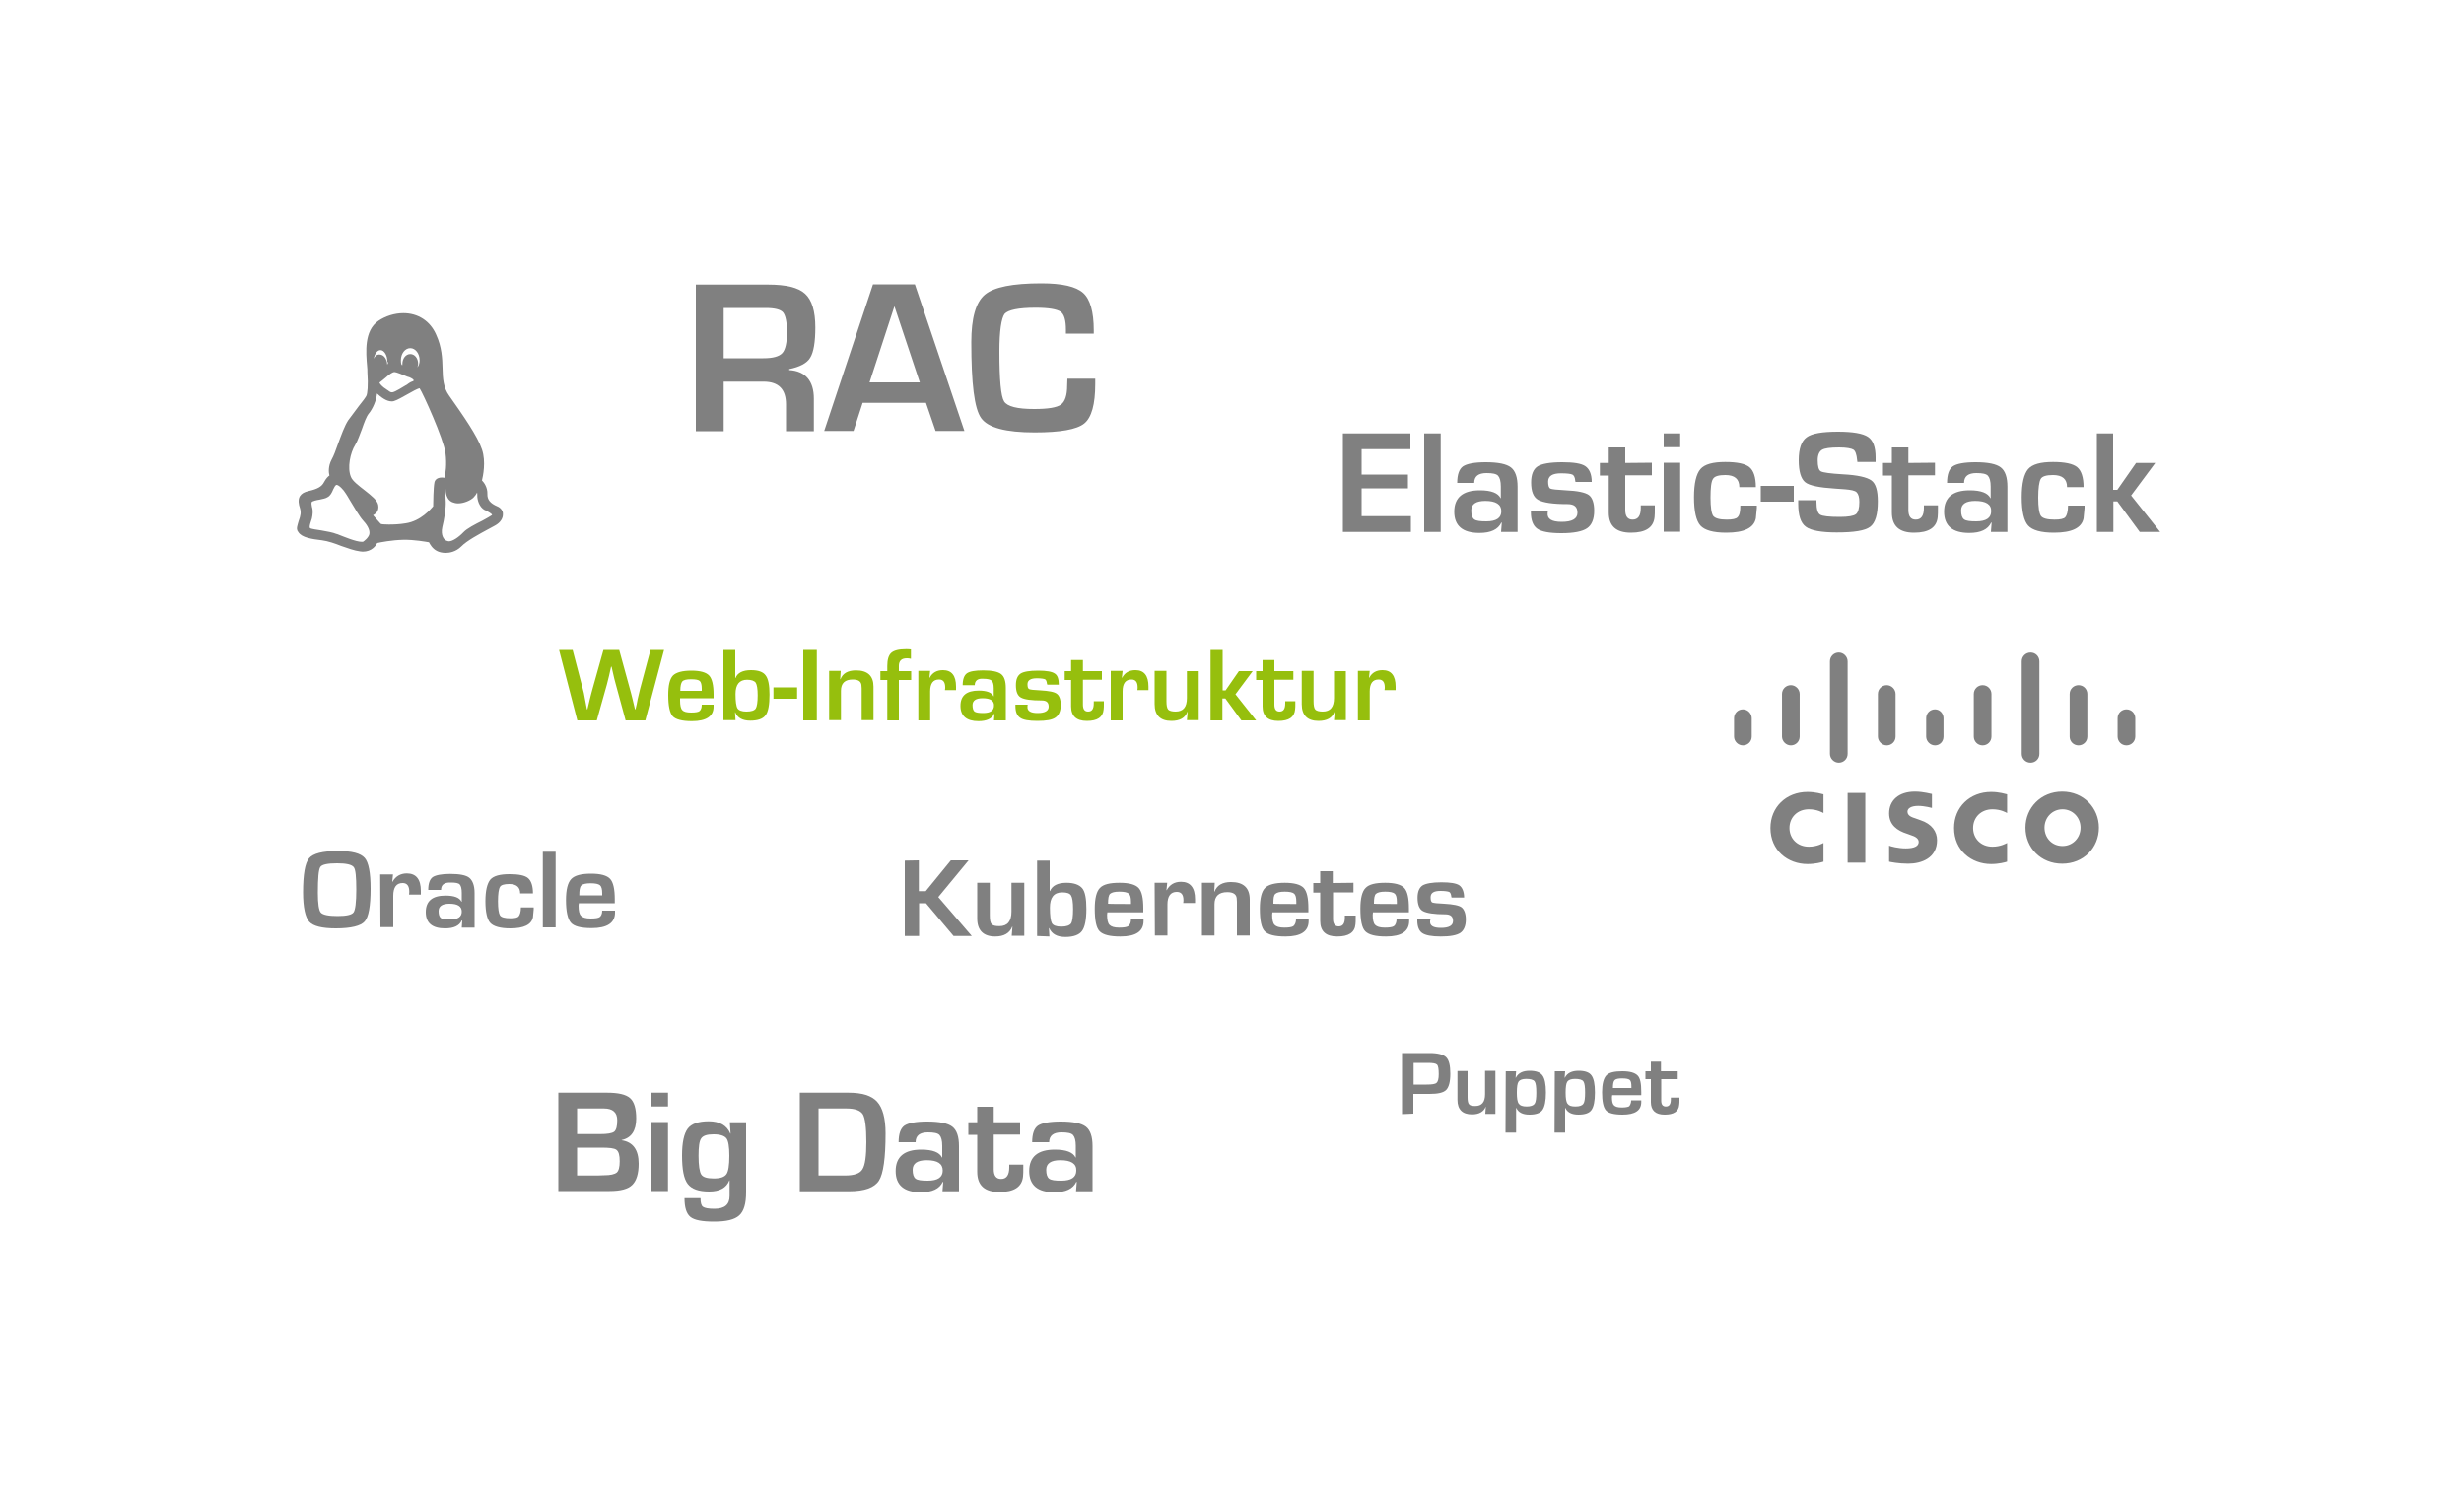 <?xml version="1.0" encoding="utf-8"?>
<!-- Generator: Adobe Illustrator 22.0.1, SVG Export Plug-In . SVG Version: 6.00 Build 0)  -->
<svg version="1.1" id="Ebene_1" xmlns="http://www.w3.org/2000/svg" xmlns:xlink="http://www.w3.org/1999/xlink" x="0px" y="0px"
	 viewBox="0 0 1000 608" style="enable-background:new 0 0 1000 608;" xml:space="preserve" width="1000" height="608">
<style type="text/css">
	.st0{fill:#96BF0D;}
	.st1{enable-background:new    ;}
	.st2{fill:#808080;}
	.st3{fill:none;}
</style>
<g>
	<path class="st0" d="M269.5,263.8l-7.6,28.6h-8l-4-14.7c-0.4-1.3-0.8-3.1-1.3-5.3l-0.4-1.8H248l-0.4,1.8l-0.4,1.8
		c-0.3,1.2-0.6,2.4-0.9,3.6l-4.1,14.6h-7.9l-7.4-28.6h5.5l4.1,15.7c0.3,1,0.6,2.4,0.9,4.2l0.4,2.1l0.4,2.1h0.2
		c0.2-0.9,0.4-1.6,0.5-2.1l0.5-2.1c0.3-1.1,0.6-2.5,1.1-4.2l4.4-15.7h6.4l4.3,15.7c0.4,1.3,0.7,2.7,1.1,4.2l0.5,2.1l0.5,2.1h0.2
		l0.5-2.1l0.4-2.1c0.4-1.7,0.7-3.1,1-4.2l4.2-15.7H269.5z"/>
	<path class="st0" d="M284.8,286h4.8v0.8c0,3.9-2.9,5.9-8.8,5.9c-4,0-6.6-0.7-7.8-2c-1.2-1.4-1.8-4.2-1.8-8.6c0-3.9,0.6-6.5,1.9-7.9
		c1.3-1.3,3.8-2,7.5-2c3.6,0,6,0.7,7.2,2c1.2,1.3,1.8,3.9,1.8,7.7v1.5h-13.6c0,0.4,0,0.7,0,0.9c0,2,0.3,3.3,0.9,3.9
		c0.6,0.7,1.8,1,3.6,1c1.8,0,2.9-0.2,3.4-0.6C284.5,288.1,284.8,287.2,284.8,286z M284.8,280.3l0-0.8c0-1.6-0.3-2.6-0.8-3.1
		c-0.6-0.5-1.7-0.7-3.6-0.7c-1.8,0-3,0.3-3.5,0.9c-0.5,0.6-0.8,1.8-0.8,3.8H284.8z"/>
	<path class="st0" d="M293.6,292.4v-28.6h4.8v11.4l0.1,0c0.8-2.1,2.9-3.2,6.3-3.2c2.9,0,4.9,0.7,5.9,2.1c1.1,1.4,1.6,4,1.6,7.8
		c0,4.1-0.5,7-1.6,8.4c-1.1,1.5-3.2,2.2-6.2,2.2c-3.1,0-5.2-1.1-6.1-3.4h-0.1l0.2,3.2H293.6z M303.2,275.9c-3.1,0-4.7,1.9-4.7,5.8
		c0,3,0.3,5,0.8,5.8s1.7,1.3,3.6,1.3c2,0,3.2-0.4,3.8-1.2c0.5-0.8,0.8-2.6,0.8-5.4c0-2.6-0.3-4.3-0.8-5.1
		C306.1,276.3,304.9,275.9,303.2,275.9z"/>
	<path class="st0" d="M313.9,279h9.6v4.6h-9.6V279z"/>
	<path class="st0" d="M331.5,263.8v28.6H326v-28.6H331.5z"/>
	<path class="st0" d="M336.4,272.3h4.8l-0.2,3.4l0.1,0c0.9-2.4,3-3.6,6.3-3.6c4.7,0,7.1,2.2,7.1,6.6v13.6h-4.8v-12.1v-0.8l-0.1-1.4
		c-0.2-1.5-1.4-2.2-3.5-2.2c-3.2,0-4.8,1.5-4.8,4.6v11.9h-4.8V272.3z"/>
	<path class="st0" d="M360.1,292.4V276h-2.8v-3.6h2.8v-2.1c0-2.5,0.5-4.3,1.6-5.3c1.1-1,3.1-1.5,6-1.5c0.5,0,1.2,0,2,0.1v3.8
		c-0.7-0.2-1.2-0.2-1.7-0.2c-2.1,0-3.2,1-3.2,3.1v2.1h5v3.6h-5v16.4H360.1z"/>
	<path class="st0" d="M372.7,272.3h4.8l-0.3,2.8l0.1,0c1.1-2.1,2.9-3.1,5.4-3.1c3.5,0,5.3,2.2,5.3,6.7v1.4h-4.5
		c0.1-0.5,0.1-0.9,0.1-1.1c0-2.1-0.8-3.2-2.5-3.2c-2.4,0-3.6,1.6-3.6,4.8v11.8h-4.8V272.3z"/>
	<path class="st0" d="M395.6,278.1h-4.9c0-2.4,0.6-4,1.7-4.8c1.1-0.8,3.3-1.2,6.6-1.2c3.6,0,6,0.5,7.3,1.5c1.3,1,1.9,2.9,1.9,5.7
		v13.1h-4.8l0.2-2.7l-0.1,0c-0.9,2-3.1,3-6.4,3c-4.8,0-7.3-2.1-7.3-6.2c0-4.2,2.5-6.2,7.4-6.2c3.3,0,5.3,0.8,6,2.3h0.1v-3.2
		c0-1.6-0.3-2.6-0.8-3.1c-0.5-0.5-1.7-0.8-3.4-0.8C396.8,275.3,395.6,276.3,395.6,278.1z M398.8,283.4c-2.7,0-4.1,0.9-4.1,2.8
		c0,1.3,0.3,2.2,0.8,2.6c0.6,0.4,1.7,0.6,3.5,0.6c2.9,0,4.4-1,4.4-3C403.5,284.4,401.9,283.4,398.8,283.4z"/>
	<path class="st0" d="M429.7,277.9h-4.7c0-0.2,0-0.3-0.1-0.4c-0.1-1-0.4-1.6-0.8-1.8c-0.5-0.2-1.6-0.4-3.3-0.4
		c-2.5,0-3.8,0.8-3.8,2.4c0,1.1,0.2,1.8,0.7,2c0.4,0.2,1.9,0.4,4.5,0.5c3.4,0.2,5.7,0.6,6.7,1.4c1,0.7,1.6,2.3,1.6,4.5
		c0,2.4-0.7,4.1-2.1,5.1s-3.8,1.4-7.4,1.4c-3.4,0-5.8-0.4-7-1.3c-1.3-0.9-1.9-2.4-1.9-4.8v-0.5h5c-0.1,0.3-0.1,0.5-0.1,0.7
		c-0.2,1.8,1.2,2.7,4.1,2.7c3,0,4.5-0.9,4.5-2.6c0-1.7-0.9-2.5-2.8-2.5c-4.3,0-7.1-0.4-8.5-1.2c-1.4-0.8-2-2.5-2-5
		c0-2.3,0.6-3.8,1.9-4.7c1.2-0.8,3.6-1.2,7.2-1.2c3.3,0,5.6,0.4,6.7,1.2C429.2,274.1,429.7,275.6,429.7,277.9z"/>
	<path class="st0" d="M447.2,272.3v3.6h-7.7V286c0,1.9,0.7,2.8,2.1,2.8c1.6,0,2.3-1.1,2.3-3.4v-0.8h4.1v1c0,0.9,0,1.7-0.1,2.4
		c-0.3,3.1-2.5,4.6-6.8,4.6c-4.3,0-6.4-2-6.4-5.9V276h-2.6v-3.6h2.6v-4.5h4.8v4.5H447.2z"/>
	<path class="st0" d="M450.8,272.3h4.8l-0.3,2.8l0.1,0c1.1-2.1,2.9-3.1,5.4-3.1c3.5,0,5.3,2.2,5.3,6.7v1.4h-4.5
		c0.1-0.5,0.1-0.9,0.1-1.1c0-2.1-0.8-3.2-2.5-3.2c-2.4,0-3.6,1.6-3.6,4.8v11.8h-4.8V272.3z"/>
	<path class="st0" d="M486.5,272.3v20h-4.8l0.3-3.4l-0.1,0c-0.9,2.5-3.1,3.7-6.5,3.7c-4.5,0-6.8-2.3-6.8-6.8v-13.5h4.8v12.3
		c0,1.7,0.2,2.8,0.7,3.4c0.5,0.5,1.5,0.8,3,0.8c3.1,0,4.6-1.8,4.6-5.5v-10.9H486.5z"/>
	<path class="st0" d="M496.2,263.8v16.4h1.2l5.4-7.8h5.6l-7,9.4l8.4,10.6h-6l-6.5-8.9h-1.2v8.9h-4.8v-28.6H496.2z"/>
	<path class="st0" d="M524.9,272.3v3.6h-7.7V286c0,1.9,0.7,2.8,2.1,2.8c1.6,0,2.3-1.1,2.3-3.4v-0.8h4.1v1c0,0.9,0,1.7-0.1,2.4
		c-0.3,3.1-2.5,4.6-6.8,4.6c-4.3,0-6.4-2-6.4-5.9V276h-2.6v-3.6h2.6v-4.5h4.8v4.5H524.9z"/>
	<path class="st0" d="M546.2,272.3v20h-4.8l0.3-3.4l-0.1,0c-0.9,2.5-3.1,3.7-6.5,3.7c-4.5,0-6.8-2.3-6.8-6.8v-13.5h4.8v12.3
		c0,1.7,0.2,2.8,0.7,3.4c0.5,0.5,1.5,0.8,3,0.8c3.1,0,4.6-1.8,4.6-5.5v-10.9H546.2z"/>
	<path class="st0" d="M551.1,272.3h4.8l-0.3,2.8l0.1,0c1.1-2.1,2.9-3.1,5.4-3.1c3.5,0,5.3,2.2,5.3,6.7v1.4h-4.5
		c0.1-0.5,0.1-0.9,0.1-1.1c0-2.1-0.8-3.2-2.5-3.2c-2.4,0-3.6,1.6-3.6,4.8v11.8h-4.8V272.3z"/>
</g>
<g class="st1">
	<path class="st2" d="M569,452.2v-24.8h10h1.2c3.3,0,5.6,0.6,6.7,1.7c1.2,1.2,1.7,3.4,1.7,6.7c0,3.3-0.6,5.5-1.7,6.6
		c-1.1,1.1-3.3,1.6-6.7,1.6h-1.1h-5.5v8L569,452.2L569,452.2z M573.7,440.2h5.3c2.1,0,3.5-0.2,4-0.7c0.6-0.5,0.9-1.7,0.9-3.5
		c0-2.1-0.2-3.4-0.7-3.9c-0.5-0.5-1.7-0.7-3.7-0.7h-5.8L573.7,440.2L573.7,440.2z"/>
	<path class="st2" d="M606.9,434.8v17.3h-4.1l0.2-3H603c-0.8,2.1-2.7,3.2-5.6,3.2c-3.9,0-5.9-2-5.9-5.9v-11.7h4.1v10.6
		c0,1.5,0.2,2.5,0.6,2.9c0.4,0.5,1.2,0.7,2.5,0.7c2.7,0,4-1.6,4-4.8v-9.5H606.9z"/>
	<path class="st2" d="M611.1,434.8h4.2l-0.2,2.6h0.1c1-1.9,2.8-2.8,5.6-2.8c2.5,0,4.3,0.6,5.2,1.9c0.9,1.2,1.4,3.5,1.4,6.9
		c0,3.5-0.5,5.8-1.4,7.1c-0.9,1.3-2.7,1.9-5.3,1.9c-2.7,0-4.5-0.9-5.3-2.7h-0.1v10h-4.3L611.1,434.8L611.1,434.8z M619.4,437.9
		c-1.6,0-2.6,0.4-3.1,1.1c-0.5,0.7-0.7,2.2-0.7,4.5c0,2.2,0.2,3.7,0.8,4.5c0.5,0.7,1.5,1.1,3.2,1.1c1.6,0,2.7-0.4,3.2-1.1
		s0.7-2.2,0.7-4.5c0-2.4-0.2-3.9-0.7-4.6S621,437.9,619.4,437.9z"/>
	<path class="st2" d="M631,434.8h4.2l-0.2,2.6h0.1c1-1.9,2.8-2.8,5.6-2.8c2.5,0,4.3,0.6,5.2,1.9c0.9,1.2,1.4,3.5,1.4,6.9
		c0,3.5-0.5,5.8-1.4,7.1c-0.9,1.3-2.7,1.9-5.3,1.9c-2.7,0-4.5-0.9-5.3-2.7h-0.1v10h-4.3L631,434.8L631,434.8z M639.2,437.9
		c-1.6,0-2.6,0.4-3.1,1.1c-0.5,0.7-0.7,2.2-0.7,4.5c0,2.2,0.2,3.7,0.8,4.5s1.5,1.1,3.2,1.1s2.7-0.4,3.2-1.1s0.7-2.2,0.7-4.5
		c0-2.4-0.2-3.9-0.7-4.6S640.9,437.9,639.2,437.9z"/>
	<path class="st2" d="M662,446.6h4.1v0.7c0,3.4-2.5,5.1-7.6,5.1c-3.5,0-5.7-0.6-6.7-1.7c-1.1-1.2-1.6-3.7-1.6-7.4
		c0-3.3,0.6-5.6,1.7-6.8c1.1-1.2,3.3-1.7,6.5-1.7c3.1,0,5.1,0.6,6.2,1.7c1.1,1.1,1.5,3.3,1.5,6.7v1.3h-11.8c0,0.4-0.1,0.6-0.1,0.7
		c0,1.7,0.2,2.8,0.8,3.4c0.6,0.6,1.5,0.9,3.2,0.9c1.5,0,2.5-0.2,3-0.5C661.6,448.5,662,447.7,662,446.6z M662.1,441.6V441
		c0-1.4-0.2-2.3-0.7-2.7c-0.5-0.4-1.5-0.6-3.1-0.6c-1.5,0-2.5,0.2-3,0.7c-0.5,0.5-0.7,1.5-0.7,3.2
		C654.5,441.6,662.1,441.6,662.1,441.6z"/>
	<path class="st2" d="M680.9,434.8v3.2h-6.7v8.7c0,1.6,0.6,2.4,1.9,2.4c1.4,0,2-1,2-2.9v-0.7h3.5v0.9c0,0.8,0,1.5-0.1,2
		c-0.2,2.7-2.2,4-5.9,4c-3.7,0-5.6-1.7-5.6-5.1V438h-2.2v-3.2h2.2v-3.9h4.1v3.9L680.9,434.8L680.9,434.8z"/>
</g>
<g id="XMLID_91_">
	<path id="XMLID_92_" class="st2" d="M201.8,205.5c-2.8-1.2-4.1-2.7-4-5c0.1-2.7-1.4-4.7-2.2-5.5c0.4-1.7,1.7-7.6,0-12.6
		c-1.8-5.4-7.6-13.7-13.3-21.8c-2.4-3.3-2.6-6.9-2.7-11.2c-0.1-4-0.3-8.6-2.6-13.6c-2.4-5.5-7.3-8.7-13.3-8.7
		c-3.6,0-7.3,1.2-10.1,3.1c-5.9,4-5.1,12.8-4.6,18.6c0.1,0.8,0.1,1.5,0.1,2.2c0.4,5.6,0,8.7-0.4,9.6c-0.3,0.6-1.5,2.3-3,4.1
		c-1.4,1.9-3,4-4.4,5.9c-1.5,2.3-2.8,6-4.1,9.5c-0.9,2.6-1.8,5-2.6,6.4c-1.5,2.8-1.2,5.4-0.9,6.5c-0.6,0.4-1.4,1.2-2.2,2.7
		c-0.9,1.8-2.7,2.8-6.3,3.6c-1.7,0.4-2.8,1-3.5,2.1c-0.9,1.5-0.4,3.5,0,4.7c0.6,1.9,0.3,3.2-0.5,5.4c-0.1,0.5-0.4,1.2-0.5,1.8
		c-0.3,1-0.3,1.9,0.4,2.7c1.4,2.2,5.4,2.8,9.6,3.3c2.4,0.3,5.3,1.3,7.8,2.3c2.6,0.9,5.3,1.9,7.7,2.2c0.4,0,0.8,0.1,1,0.1
		c3.7,0,5.3-2.4,5.9-3.5c1.3-0.3,5.9-1.2,10.5-1.3c4.6-0.1,9.2,0.8,10.5,1c0.4,0.8,1.4,2.6,3.2,3.5c0.9,0.5,2.2,0.8,3.6,0.8l0,0
		c1.4,0,4.1-0.4,6.3-2.6c2.2-2.3,7.4-5.1,11.3-7.2c0.9-0.5,1.7-0.9,2.4-1.3c2.2-1.2,3.3-3,3.2-4.7
		C204.2,207.5,203.3,206.1,201.8,205.5z M153.5,205c-0.3-1.9-2.7-3.8-5.5-6c-2.3-1.8-5-3.8-5.6-5.5c-1.5-3.6-0.3-9.7,1.8-13
		c1-1.7,1.8-4.1,2.7-6.4c0.9-2.6,1.8-5.1,2.8-6.3c1.5-1.8,3.1-5.3,3.3-8.1c1.5,1.4,3.8,3.2,5.9,3.2c0.4,0,0.6,0,0.9-0.1
		c1.4-0.4,3.6-1.7,5.6-2.8c1.8-1,4-2.3,4.9-2.4c1.4,2.1,9.7,20.4,10.5,26.3c0.6,4.6,0,8.5-0.4,10c-0.3,0-0.6-0.1-1-0.1
		c-2.3,0-3,1.3-3.1,2.1c-0.4,1.9-0.5,8.2-0.5,9.6c-0.9,1-5,6-11.2,6.9c-2.4,0.4-4.7,0.5-6.8,0.5c-1.8,0-3-0.1-3.3-0.3l-3.1-3.5
		C152.6,208.5,153.9,207.3,153.5,205z M157.4,147.7c-0.1,0-0.1,0.1-0.3,0.1c0-0.3,0-0.4,0-0.6c-0.4-1.9-1.5-3.3-3.1-3.3
		c-0.1,0-0.3,0-0.4,0c-0.9,0.1-1.5,0.8-1.9,1.7c0.3-1.9,1.4-3.5,2.7-3.5c1.5,0,2.8,2.1,2.8,4.6C157.5,147.1,157.5,147.3,157.4,147.7
		z M169.4,149.1c0.1-0.5,0.3-0.9,0.3-1.4c0-2.3-1.4-4-3.2-4c-1.8,0-3.2,1.8-3.2,4c0,0.1,0,0.3,0,0.5c-0.1,0-0.1-0.1-0.3-0.1
		c-0.3-0.6-0.3-1.3-0.3-1.9c0-2.7,1.7-4.9,3.8-4.9c2.1,0,3.8,2.2,3.8,4.9C170.3,147.2,170.1,148.2,169.4,149.1z M167.9,154.4
		c0,0.1-0.1,0.3-0.8,0.5c-0.4,0.1-0.8,0.4-1.4,0.8l-0.4,0.3c-1.5,0.9-5,3.1-6,3.2c-0.6,0.1-1-0.1-1.9-0.8c-0.3-0.1-0.4-0.3-0.6-0.4
		c-1.7-1-2.7-2.3-2.8-2.7c0.5-0.4,1.8-1.4,2.6-2.1c1.4-1.3,2.7-2.2,3.5-2.2h0.1c0.8,0.1,2.8,0.9,4.2,1.5c0.6,0.3,1.3,0.5,1.7,0.6
		C167.3,153.6,167.9,154.1,167.9,154.4z M179.5,214c0.8-3.2,1.5-7.7,1.4-10.3c0-0.6-0.1-1.3-0.1-1.9c-0.1-1.2-0.3-3-0.1-3.5
		c0,0,0,0,0.1,0c0,1.5,0.4,4.5,2.7,5.5c0.8,0.3,1.5,0.5,2.4,0.5c2.4,0,5-1.2,6.2-2.3c0.6-0.6,1.2-1.4,1.5-2.1
		c0.1,0.3,0.1,0.5,0.1,0.9c-0.1,2.2,0.9,5.1,3,6.2l0.3,0.1c0.8,0.4,2.7,1.4,2.7,1.9c0,0,0,0-0.1,0.1c-0.5,0.4-2.2,1.3-3.8,2.2
		c-3,1.5-6.3,3.2-7.7,4.7c-2.1,2.2-4.5,3.7-5.9,3.7c-0.1,0-0.4,0-0.5-0.1C180.1,219.4,178.8,217.2,179.5,214z M126.6,205.7
		c-0.1-0.8-0.3-1.3-0.1-1.9c0.1-0.4,2.2-0.9,3.1-1c1.3-0.3,2.6-0.5,3.3-1c1.2-0.6,1.8-1.9,2.3-3.1c0.4-0.8,0.8-1.7,1.3-1.9h0.1
		c0.9,0,2.8,1.9,3.8,3.6c0.3,0.4,0.8,1.3,1.4,2.3c1.8,3,4.2,7.1,5.5,8.5c1.2,1.3,3,3.6,2.6,5.6c-0.4,1.5-2.1,2.8-2.6,3.1
		c-0.1,0-0.4,0-0.5,0c-2.4,0-7.3-2.1-9.9-3.1l-0.4-0.1c-1.4-0.6-3.8-1-6-1.4c-1.8-0.3-4.4-0.6-4.7-1s0-1.5,0.4-2.7
		c0.3-0.8,0.5-1.5,0.6-2.4C127,207.6,126.9,206.6,126.6,205.7z"/>
</g>
<rect x="309.7" y="306.3" class="st3" width="378" height="41.7"/>
<g>
	<path class="st2" d="M226.6,483.5v-40h19.7c4.6,0,7.7,0.7,9.4,2.2s2.5,4.3,2.5,8.3c0,4.9-2,7.9-5.9,8.7v0.1
		c4.6,0.7,6.9,3.9,6.9,9.5c0,4.1-0.9,6.9-2.6,8.6c-1.7,1.7-4.8,2.5-9.2,2.5h-20.8V483.5z M234.2,460.3h9.3c3,0,4.9-0.3,5.8-1
		c0.8-0.7,1.2-2.2,1.2-4.6c0-3.2-1.8-4.8-5.4-4.8h-10.9V460.3z M234.2,477.1h8.3l2.7-0.1c2.6,0,4.2-0.4,5.1-1.1
		c0.8-0.7,1.2-2.2,1.2-4.6s-0.4-3.9-1.3-4.6c-0.9-0.7-2.9-0.9-6.3-0.9h-9.7C234.2,465.8,234.2,477.1,234.2,477.1z"/>
	<path class="st2" d="M271.1,443.5v5.6h-6.7v-5.6H271.1z M271.1,455.4v28h-6.7v-28C264.4,455.4,271.1,455.4,271.1,455.4z"/>
	<path class="st2" d="M302.8,455.4v28.5c0,4.6-0.9,7.7-2.8,9.4c-1.9,1.7-5.2,2.5-10.2,2.5c-4.8,0-8-0.6-9.6-1.9
		c-1.6-1.3-2.4-3.8-2.4-7.6h6.5c0,1.8,0.3,3,1,3.5c0.7,0.5,2.2,0.8,4.6,0.8c4.2,0,6.2-1.7,6.2-5.2v-6.3H296c-1.2,3-3.9,4.5-8.2,4.5
		c-4.2,0-7.1-1-8.7-3.1c-1.6-2.1-2.3-5.9-2.3-11.5c0-5.3,0.8-8.9,2.3-10.9s4.4-3,8.5-3c4.5,0,7.4,1.7,8.8,5h0.1l-0.3-4.6h6.6V455.4z
		 M289.6,460.4c-2.6,0-4.2,0.5-5,1.6c-0.8,1.1-1.1,3.4-1.1,7.1c0,3.9,0.4,6.5,1.1,7.6s2.4,1.6,5.1,1.6s4.3-0.6,5.1-1.7
		c0.8-1.1,1.2-3.6,1.2-7.5c0-3.7-0.4-6.1-1.2-7.1C294,461,292.3,460.4,289.6,460.4z"/>
	<path class="st2" d="M324.6,483.5v-40h19.7c5.6,0,9.5,1.2,11.7,3.7c2.2,2.4,3.4,6.7,3.4,12.8c0,10-0.9,16.4-2.7,19.2
		c-1.8,2.8-5.8,4.3-12.2,4.3C344.5,483.5,324.6,483.5,324.6,483.5z M332.2,477.1H343c3.6,0,6-0.8,7-2.5c1.1-1.7,1.6-5.4,1.6-11.1
		c0-5.9-0.5-9.6-1.4-11.2c-1-1.6-3.2-2.4-6.7-2.4h-11.3L332.2,477.1L332.2,477.1z"/>
	<path class="st2" d="M371.6,463.6h-6.9c0-3.4,0.8-5.6,2.3-6.7c1.6-1.1,4.7-1.7,9.3-1.7c5,0,8.4,0.7,10.2,2.1c1.8,1.4,2.7,4,2.7,7.9
		v18.3h-6.7l0.3-3.8h-0.2c-1.3,2.8-4.3,4.2-8.9,4.2c-6.8,0-10.2-2.9-10.2-8.6c0-5.8,3.5-8.7,10.4-8.7c4.6,0,7.4,1.1,8.4,3.2h0.1
		v-4.7c0-2.2-0.4-3.6-1.1-4.4c-0.7-0.8-2.3-1.1-4.7-1.1C373.3,459.6,371.6,460.9,371.6,463.6z M376.1,470.9c-3.8,0-5.7,1.3-5.7,3.9
		c0,1.8,0.4,3,1.2,3.6c0.8,0.6,2.4,0.8,4.9,0.8c4.1,0,6.1-1.4,6.1-4.1C382.6,472.3,380.5,470.9,376.1,470.9z"/>
	<path class="st2" d="M414,455.4v5.1h-10.7v14.1c0,2.6,1,3.9,3,3.9c2.2,0,3.3-1.6,3.3-4.7v-1.1h5.7v1.4c0,1.3,0,2.4-0.1,3.3
		c-0.4,4.3-3.6,6.4-9.6,6.4s-9-2.7-9-8.2v-15H393v-5.1h3.6v-6.3h6.7v6.3H414V455.4z"/>
	<path class="st2" d="M425.8,463.6h-6.9c0-3.4,0.8-5.6,2.3-6.7c1.6-1.1,4.7-1.7,9.3-1.7c5,0,8.4,0.7,10.2,2.1s2.7,4,2.7,7.9v18.3
		h-6.7l0.3-3.8h-0.2c-1.3,2.8-4.3,4.2-8.9,4.2c-6.8,0-10.2-2.9-10.2-8.6c0-5.8,3.5-8.7,10.4-8.7c4.6,0,7.4,1.1,8.4,3.2h0.1v-4.7
		c0-2.2-0.4-3.6-1.1-4.4c-0.7-0.8-2.3-1.1-4.7-1.1C427.6,459.6,425.8,460.9,425.8,463.6z M430.3,470.9c-3.8,0-5.7,1.3-5.7,3.9
		c0,1.8,0.4,3,1.2,3.6s2.4,0.8,4.9,0.8c4.1,0,6.1-1.4,6.1-4.1C436.9,472.3,434.7,470.9,430.3,470.9z"/>
</g>
<g id="layer1" transform="translate(-446.857,-442.594)">
	<g id="g53688" transform="matrix(1.38,0,0,-1.38,745.857,492.308)">
		<path id="path53690" class="st2" d="M411.3-175.2c0,1.4-1.1,2.6-2.6,2.6c-1.4,0-2.6-1.1-2.6-2.6v-5.4c0-1.4,1.1-2.6,2.6-2.6
			c1.4,0,2.6,1.1,2.6,2.6V-175.2z M397.2-168.1c0,1.4-1.1,2.6-2.6,2.6c-1.4,0-2.6-1.1-2.6-2.6v-12.5c0-1.4,1.1-2.6,2.6-2.6
			c1.4,0,2.6,1.1,2.6,2.6C397.2-180.6,397.2-168.1,397.2-168.1z M383.1-158.5c0,1.4-1.1,2.6-2.6,2.6c-1.4,0-2.6-1.1-2.6-2.6v-27.2
			c0-1.4,1.1-2.6,2.6-2.6c1.4,0,2.6,1.1,2.6,2.6V-158.5z M369-168.1c0,1.4-1.1,2.6-2.6,2.6c-1.4,0-2.6-1.1-2.6-2.6v-12.5
			c0-1.4,1.1-2.6,2.6-2.6c1.4,0,2.6,1.1,2.6,2.6V-168.1z M354.9-175.2c0,1.4-1.1,2.6-2.5,2.6s-2.6-1.1-2.6-2.6v-5.4
			c0-1.4,1.2-2.6,2.6-2.6s2.5,1.1,2.5,2.6V-175.2z M340.8-168.1c0,1.4-1.2,2.6-2.6,2.6c-1.4,0-2.6-1.1-2.6-2.6v-12.5
			c0-1.4,1.2-2.6,2.6-2.6c1.4,0,2.6,1.1,2.6,2.6V-168.1z M326.7-158.5c0,1.4-1.2,2.6-2.6,2.6s-2.6-1.1-2.6-2.6v-27.2
			c0-1.4,1.2-2.6,2.6-2.6s2.6,1.1,2.6,2.6V-158.5z M312.6-168.1c0,1.4-1.2,2.6-2.6,2.6s-2.6-1.1-2.6-2.6v-12.5
			c0-1.4,1.2-2.6,2.6-2.6s2.6,1.1,2.6,2.6V-168.1z M298.5-175.2c0,1.4-1.2,2.6-2.6,2.6c-1.4,0-2.6-1.1-2.6-2.6v-5.4
			c0-1.4,1.2-2.6,2.6-2.6s2.6,1.1,2.6,2.6V-175.2L298.5-175.2z M351.5-197.5c-0.2,0-2.5,0.7-5,0.7c-4.8,0-7.6-2.6-7.6-6.4
			c0-3.4,2.4-5.1,5.3-6c0.3-0.1,0.8-0.3,1.1-0.4c1.3-0.4,2.3-1,2.3-2c0-1.2-1.2-1.9-3.8-1.9c-2.3,0-4.4,0.6-4.9,0.8v-4.7
			c0.3-0.1,2.8-0.6,5.6-0.6c4,0,8.5,1.7,8.5,6.9c0,2.5-1.5,4.8-4.9,5.9l-1.4,0.5c-0.9,0.3-2.4,0.7-2.4,2c0,1,1.1,1.7,3.2,1.7
			c1.8,0,4-0.6,4-0.6L351.5-197.5L351.5-197.5z M395.2-207.4c0-3-2.3-5.4-5.3-5.4c-3.1,0-5.3,2.4-5.3,5.4s2.3,5.4,5.3,5.4
			C392.9-202,395.2-204.4,395.2-207.4 M389.8-196.8c-6.3,0-10.8-4.8-10.8-10.6c0-5.9,4.5-10.6,10.8-10.6c6.3,0,10.8,4.7,10.8,10.6
			C400.6-201.6,396.1-196.8,389.8-196.8 M319.6-197.6c-0.5,0.1-2.3,0.7-4.7,0.7c-6.3,0-10.9-4.5-10.9-10.6c0-6.6,5.1-10.6,10.9-10.6
			c2.3,0,4.1,0.5,4.7,0.7v5.5c-0.2-0.1-1.9-1.1-4.3-1.1c-3.4,0-5.7,2.4-5.7,5.5s2.3,5.5,5.7,5.5c2.5,0,4.1-1,4.3-1.1V-197.6z
			 M373.6-197.6c-0.5,0.1-2.3,0.7-4.7,0.7c-6.3,0-10.9-4.5-10.9-10.6c0-6.6,5.1-10.6,10.9-10.6c2.3,0,4.1,0.5,4.7,0.7v5.5
			c-0.2-0.1-1.9-1.1-4.3-1.1c-3.4,0-5.7,2.4-5.7,5.5s2.3,5.5,5.7,5.5c2.5,0,4.1-1,4.3-1.1V-197.6z M331.9-217.7h-5.2v20.5h5.2
			V-217.7z"/>
	</g>
</g>
<rect x="225.7" y="215.3" class="st3" width="378" height="41.7"/>
<g>
	<path class="st2" d="M552.6,182.3v10.3h18.8v5.6h-18.8v11.3h20v6.4H545v-40h27.4v6.4C572.4,182.3,552.6,182.3,552.6,182.3z"/>
	<path class="st2" d="M584.7,175.9v40H578v-40C578,175.9,584.7,175.9,584.7,175.9z"/>
	<path class="st2" d="M598.3,196h-6.9c0-3.4,0.8-5.6,2.3-6.7c1.6-1.1,4.7-1.7,9.3-1.7c5,0,8.4,0.7,10.2,2.1c1.8,1.4,2.7,4,2.7,7.9
		v18.3h-6.7l0.3-3.8h-0.2c-1.3,2.8-4.3,4.2-8.9,4.2c-6.8,0-10.2-2.9-10.2-8.6c0-5.8,3.5-8.7,10.4-8.7c4.6,0,7.4,1.1,8.4,3.2h0.1
		v-4.7c0-2.2-0.4-3.6-1.1-4.4c-0.7-0.8-2.3-1.1-4.7-1.1C600,192,598.3,193.3,598.3,196z M602.8,203.3c-3.8,0-5.7,1.3-5.7,3.9
		c0,1.8,0.4,3,1.2,3.6c0.8,0.6,2.4,0.8,4.9,0.8c4.1,0,6.1-1.4,6.1-4.1C609.3,204.7,607.1,203.3,602.8,203.3z"/>
	<path class="st2" d="M646,195.6h-6.6c0-0.2-0.1-0.4-0.1-0.5c-0.1-1.3-0.5-2.2-1.2-2.5c-0.6-0.3-2.2-0.5-4.6-0.5
		c-3.5,0-5.2,1.1-5.2,3.4c0,1.5,0.3,2.5,0.9,2.8c0.6,0.3,2.7,0.5,6.3,0.7c4.8,0.2,7.9,0.9,9.3,1.9c1.4,1,2.2,3.2,2.2,6.4
		c0,3.4-1,5.8-2.9,7.1c-1.9,1.3-5.4,2-10.4,2c-4.8,0-8.1-0.6-9.8-1.8c-1.7-1.2-2.6-3.4-2.6-6.7v-0.7h7c-0.1,0.4-0.2,0.7-0.2,0.9
		c-0.3,2.5,1.6,3.7,5.7,3.7c4.2,0,6.4-1.2,6.4-3.7c0-2.4-1.3-3.5-4-3.5c-6,0-9.9-0.6-11.9-1.7s-2.9-3.5-2.9-7.1
		c0-3.2,0.9-5.4,2.6-6.5c1.7-1.1,5.1-1.7,10-1.7c4.7,0,7.8,0.5,9.4,1.6C645,190.3,646,192.4,646,195.6z"/>
	<path class="st2" d="M670.4,187.8v5.1h-10.8V207c0,2.6,1,3.9,3,3.9c2.2,0,3.3-1.6,3.3-4.7v-1.1h5.7v1.4c0,1.3,0,2.4-0.1,3.3
		c-0.4,4.3-3.6,6.4-9.6,6.4s-9-2.7-9-8.2v-15h-3.6v-5.1h3.6v-6.3h6.7v6.3L670.4,187.8L670.4,187.8z"/>
	<path class="st2" d="M681.9,175.9v5.6h-6.7v-5.6H681.9z M681.9,187.8v28h-6.7v-28C675.2,187.8,681.9,187.8,681.9,187.8z"/>
	<path class="st2" d="M706.3,205.2h6.7v1l-0.4,4.2c-0.8,3.9-4.8,5.8-12,5.8c-5.3,0-8.8-1-10.5-2.9c-1.7-1.9-2.6-5.7-2.6-11.5
		c0-5.6,0.9-9.4,2.6-11.4s5.1-2.9,10.1-2.9c4.8,0,8.1,0.7,9.8,2.1c1.7,1.4,2.6,4.1,2.6,8.1h-6.7c0-3.3-1.9-4.9-5.7-4.9
		c-2.7,0-4.4,0.5-5,1.6c-0.7,1-1,3.6-1,7.6c0,3.9,0.4,6.4,1.1,7.4c0.8,1,2.6,1.5,5.5,1.5c2.3,0,3.8-0.3,4.4-1
		C706,209.1,706.3,207.6,706.3,205.2z"/>
	<path class="st2" d="M714.6,197.2H728v6.4h-13.4V197.2z"/>
	<path class="st2" d="M761.2,187.5h-7.4c0-0.4-0.1-0.6-0.1-0.8c-0.2-2.2-0.7-3.7-1.5-4.2s-2.8-0.9-5.8-0.9c-3.6,0-5.9,0.3-7,1
		c-1.1,0.7-1.7,2.1-1.7,4.2c0,2.5,0.4,4,1.3,4.5c0.9,0.5,3.9,0.9,8.9,1.2c6,0.3,9.8,1.2,11.6,2.5c1.8,1.3,2.6,4.2,2.6,8.5
		c0,5.3-1,8.7-3.1,10.3c-2.1,1.6-6.6,2.3-13.6,2.3c-6.3,0-10.5-0.8-12.5-2.3c-2.1-1.5-3.1-4.6-3.1-9.3V203h7.4v0.8
		c0,2.8,0.5,4.5,1.5,5.1c1,0.6,3.6,0.9,8,0.9c3.4,0,5.6-0.4,6.5-1.1c0.9-0.7,1.4-2.4,1.4-5c0-1.9-0.4-3.2-1.1-3.9s-2.3-1-4.6-1.2
		l-4.2-0.3c-6.3-0.4-10.4-1.2-12.1-2.6c-1.7-1.4-2.6-4.4-2.6-8.9c0-4.7,1.1-7.8,3.2-9.3c2.1-1.6,6.4-2.3,12.7-2.3
		c6,0,10.1,0.7,12.2,2.1c2.1,1.4,3.1,4.2,3.1,8.3L761.2,187.5L761.2,187.5z"/>
	<path class="st2" d="M785.3,187.8v5.1h-10.8V207c0,2.6,1,3.9,3,3.9c2.2,0,3.3-1.6,3.3-4.7v-1.1h5.7v1.4c0,1.3,0,2.4-0.1,3.3
		c-0.4,4.3-3.6,6.4-9.6,6.4s-9-2.7-9-8.2v-15h-3.6v-5.1h3.6v-6.3h6.7v6.3L785.3,187.8L785.3,187.8z"/>
	<path class="st2" d="M797.1,196h-6.9c0-3.4,0.8-5.6,2.3-6.7s4.7-1.7,9.3-1.7c5,0,8.4,0.7,10.2,2.1c1.8,1.4,2.7,4,2.7,7.9v18.3H808
		l0.3-3.8h-0.2c-1.3,2.8-4.3,4.2-8.9,4.2c-6.8,0-10.2-2.9-10.2-8.6c0-5.8,3.5-8.7,10.4-8.7c4.6,0,7.4,1.1,8.4,3.2h0.1v-4.7
		c0-2.2-0.4-3.6-1.1-4.4s-2.3-1.1-4.7-1.1C798.8,192,797.1,193.3,797.1,196z M801.6,203.3c-3.8,0-5.7,1.3-5.7,3.9
		c0,1.8,0.4,3,1.2,3.6c0.8,0.6,2.4,0.8,4.9,0.8c4.1,0,6.1-1.4,6.1-4.1C808.2,204.7,806,203.3,801.6,203.3z"/>
	<path class="st2" d="M839.3,205.2h6.7v1l-0.4,4.2c-0.8,3.9-4.8,5.8-12,5.8c-5.3,0-8.8-1-10.5-2.9c-1.7-1.9-2.6-5.7-2.6-11.5
		c0-5.6,0.9-9.4,2.6-11.4s5.1-2.9,10.1-2.9c4.8,0,8.1,0.7,9.8,2.1c1.7,1.4,2.6,4.1,2.6,8.1h-6.7c0-3.3-1.9-4.9-5.7-4.9
		c-2.7,0-4.4,0.5-5,1.6c-0.6,1.1-1,3.6-1,7.6c0,3.9,0.4,6.4,1.1,7.4s2.6,1.5,5.5,1.5c2.3,0,3.8-0.3,4.4-1
		C838.8,209.2,839.3,207.6,839.3,205.2z"/>
	<path class="st2" d="M857.6,175.9v22.9h1.7l7.6-10.9h7.8l-9.8,13.2l11.8,14.8h-8.3l-9.1-12.4h-1.6v12.4H851v-40
		C851,175.9,857.6,175.9,857.6,175.9z"/>
</g>
<g>
	<path class="st2" d="M282.4,175v-59.5h29.3c7.3,0,12.3,1.2,15,3.7c2.8,2.5,4.2,7.1,4.2,13.7c0,5.9-0.7,10.1-2.1,12.3
		c-1.3,2.2-4.2,3.7-8.5,4.6v0.4c6.5,0.4,10,4.3,10,11.6V175H319v-10.9c0-6.1-3-9.2-9.1-9.2h-16.2V175H282.4z M293.6,145.4h16.2
		c3.9,0,6.4-0.7,7.7-2.1c1.2-1.3,1.9-4.2,1.9-8.3c0-4.3-0.6-7-1.6-8.2c-1-1.2-3.4-1.8-7.1-1.8h-17v20.4H293.6z"/>
	<path class="st2" d="M375.8,163.5h-25.7l-3.7,11.4h-11.9l19.8-59.5h17l20.1,59.5h-11.7L375.8,163.5z M373.3,155.2L363,124.3
		l-10.1,30.9H373.3z"/>
	<path class="st2" d="M433.2,153.7h11.3v2.1c0,8.3-1.5,13.7-4.5,16.1s-9.7,3.6-20.1,3.6c-11.7,0-18.9-1.9-21.7-5.8
		c-2.8-3.9-4-14.1-4-30.8c0-9.8,1.8-16.2,5.5-19.3s11.3-4.6,22.9-4.6c8.5,0,14.1,1.3,17,3.9c2.8,2.5,4.3,7.6,4.3,15.2v1.3h-11.3
		v-1.5c0-3.9-0.7-6.4-2.2-7.4c-1.5-1-4.8-1.6-10.1-1.6c-7,0-11.2,0.9-12.6,2.5c-1.3,1.8-2.1,6.8-2.1,15.3c0,11.4,0.6,18.1,1.9,20.2
		c1.3,2.1,5.4,3.1,12.2,3.1c5.7,0,9.2-0.6,10.9-1.8c1.6-1.2,2.5-3.7,2.5-7.7L433.2,153.7z"/>
</g>
<g>
	<path class="st2" d="M137.2,345.4c5.6,0,9.1,0.9,10.8,2.8c1.6,1.8,2.4,6,2.4,12.5c0,7.1-0.8,11.5-2.4,13.3
		c-1.6,1.8-5.5,2.8-11.7,2.8c-5.6,0-9.2-0.9-10.8-2.7c-1.6-1.8-2.5-5.8-2.5-11.9c0-7.3,0.8-11.9,2.4-13.8
		C127,346.4,130.9,345.4,137.2,345.4z M136.8,350.4c-3.9,0-6.2,0.5-6.8,1.5c-0.7,1-1,4.5-1,10.5c0,4.4,0.4,7.1,1.2,8
		c0.8,0.9,3.1,1.4,6.8,1.4c3.6,0,5.8-0.5,6.5-1.5s1.1-4.1,1.1-9.2c0-5.2-0.3-8.2-1-9.1C142.8,350.9,140.5,350.4,136.8,350.4z"/>
	<path class="st2" d="M154.3,354.9h5.2l-0.3,3h0.1c1.2-2.2,3.2-3.4,5.8-3.4c3.8,0,5.7,2.4,5.7,7.1v1.5h-4.8c0.1-0.6,0.1-1,0.1-1.2
		c0-2.3-0.9-3.5-2.7-3.5c-2.5,0-3.8,1.7-3.8,5.2v12.7h-5.2L154.3,354.9L154.3,354.9z"/>
	<path class="st2" d="M179,361.2h-5.2c0-2.6,0.6-4.3,1.8-5.2c1.2-0.8,3.6-1.3,7.1-1.3c3.8,0,6.5,0.5,7.8,1.6s2.1,3.1,2.1,6.1v14.1
		h-5.2l0.2-2.9h-0.2c-1,2.2-3.3,3.2-6.8,3.2c-5.2,0-7.8-2.2-7.8-6.6c0-4.5,2.7-6.7,8-6.7c3.5,0,5.7,0.8,6.5,2.5h0.1v-3.6
		c0-1.7-0.3-2.8-0.8-3.4c-0.5-0.6-1.8-0.8-3.6-0.8C180.3,358.1,179,359.1,179,361.2z M182.4,366.8c-2.9,0-4.4,1-4.4,3
		c0,1.4,0.3,2.3,0.9,2.8c0.6,0.5,1.8,0.6,3.8,0.6c3.2,0,4.7-1.1,4.7-3.2C187.4,367.9,185.8,366.8,182.4,366.8z"/>
	<path class="st2" d="M211.4,368.3h5.2v0.8l-0.3,3.2c-0.6,3-3.7,4.5-9.2,4.5c-4.1,0-6.8-0.8-8.1-2.2s-2-4.4-2-8.8
		c0-4.3,0.7-7.2,2-8.8c1.3-1.5,3.9-2.2,7.8-2.2c3.7,0,6.2,0.5,7.5,1.6c1.3,1.1,2,3.2,2,6.2h-5.2c0-2.5-1.5-3.8-4.4-3.8
		c-2.1,0-3.4,0.4-3.8,1.2c-0.5,0.8-0.8,2.8-0.8,5.8c0,3,0.3,4.9,0.8,5.7c0.5,0.8,2,1.2,4.2,1.2c1.8,0,2.9-0.2,3.4-0.8
		C211,371.3,211.4,370.1,211.4,368.3z"/>
	<path class="st2" d="M225.5,345.7v30.7h-5.2v-30.7C220.3,345.7,225.5,345.7,225.5,345.7z"/>
	<path class="st2" d="M244.4,369.6h5.2v0.8c0,4.2-3.2,6.3-9.5,6.3c-4.3,0-7.1-0.7-8.4-2.2c-1.3-1.5-2-4.5-2-9.2c0-4.2,0.7-7,2.1-8.5
		c1.4-1.5,4.1-2.2,8.1-2.2c3.8,0,6.4,0.7,7.7,2.1s1.9,4.2,1.9,8.3v1.6h-14.6c0,0.5-0.1,0.8-0.1,0.9c0,2.2,0.3,3.5,1,4.2
		c0.7,0.7,1.9,1.1,3.9,1.1c1.9,0,3.2-0.2,3.7-0.6S244.4,371,244.4,369.6z M244.4,363.4v-0.8c0-1.7-0.3-2.8-0.9-3.3
		c-0.6-0.5-1.8-0.8-3.8-0.8c-1.9,0-3.2,0.3-3.8,0.9c-0.6,0.6-0.8,1.9-0.8,4C235.1,363.4,244.4,363.4,244.4,363.4z"/>
</g>
<rect x="335.7" y="349.2" class="st3" width="289.6" height="31.9"/>
<g>
	<path class="st2" d="M372.9,349.2v12.5h2.8l10.2-12.5h7.2l-12.3,14.9l13.6,15.8H387l-11.2-13.3H373v13.3h-5.8v-30.6L372.9,349.2
		L372.9,349.2z"/>
	<path class="st2" d="M415.7,358.3v21.5h-5.1l0.3-3.7h-0.1c-1,2.6-3.3,4-6.9,4c-4.8,0-7.3-2.5-7.3-7.3v-14.5h5.1v13.2
		c0,1.8,0.2,3.1,0.8,3.6c0.5,0.6,1.5,0.8,3.1,0.8c3.3,0,4.9-2,4.9-5.9v-11.7H415.7z"/>
	<path class="st2" d="M420.9,379.9v-30.6h5.1v12.3l0.1,0.1c0.9-2.2,3.1-3.4,6.7-3.4c3.1,0,5.2,0.8,6.4,2.2s1.7,4.3,1.7,8.4
		c0,4.4-0.6,7.4-1.8,9c-1.1,1.5-3.4,2.4-6.7,2.4c-3.4,0-5.5-1.2-6.6-3.6h-0.1l0.2,3.4L420.9,379.9L420.9,379.9z M431.1,362.2
		c-3.4,0-5,2.1-5,6.2c0,3.2,0.3,5.4,0.8,6.3c0.5,0.9,1.8,1.4,3.8,1.4c2.1,0,3.4-0.5,4-1.3c0.5-0.8,0.8-2.8,0.8-5.8
		c0-2.8-0.3-4.7-0.8-5.5C434.2,362.6,433,362.2,431.1,362.2z"/>
	<path class="st2" d="M459,373h5.1v0.8c0,4.2-3.1,6.3-9.4,6.3c-4.3,0-7-0.7-8.4-2.1s-2-4.5-2-9.2c0-4.1,0.7-7,2.1-8.4
		c1.4-1.5,4.1-2.1,8-2.1c3.8,0,6.4,0.7,7.7,2.1c1.3,1.4,1.9,4.1,1.9,8.3v1.6h-14.6c0,0.5-0.1,0.8-0.1,0.9c0,2.1,0.3,3.5,1,4.2
		c0.7,0.7,1.9,1.1,3.9,1.1c1.9,0,3.1-0.2,3.7-0.6C458.7,375.2,459,374.4,459,373z M459,366.9V366c0-1.7-0.3-2.8-0.9-3.3
		c-0.6-0.5-1.8-0.8-3.8-0.8c-1.9,0-3.1,0.3-3.8,0.9c-0.6,0.6-0.8,1.9-0.8,4C449.7,366.9,459,366.9,459,366.9z"/>
	<path class="st2" d="M468.6,358.3h5.1l-0.3,3h0.1c1.2-2.2,3.1-3.4,5.8-3.4c3.8,0,5.7,2.4,5.7,7.1v1.5h-4.8c0.1-0.6,0.1-1,0.1-1.1
		c0-2.3-0.9-3.4-2.7-3.4c-2.5,0-3.8,1.7-3.8,5.1v12.6h-5.1L468.6,358.3L468.6,358.3z"/>
	<path class="st2" d="M487.9,358.3h5.1l-0.2,3.6h0.1c1-2.6,3.2-3.9,6.7-3.9c5.1,0,7.6,2.4,7.6,7.1v14.6H502v-12.9v-0.8l-0.1-1.5
		c-0.2-1.6-1.5-2.4-3.8-2.4c-3.4,0-5.2,1.6-5.2,4.9v12.7h-5.1V358.3z"/>
	<path class="st2" d="M526,373h5.1v0.8c0,4.2-3.1,6.3-9.4,6.3c-4.3,0-7-0.7-8.4-2.1s-2-4.5-2-9.2c0-4.1,0.7-7,2.1-8.4s4.1-2.1,8-2.1
		c3.8,0,6.4,0.7,7.7,2.1c1.3,1.4,1.9,4.1,1.9,8.3v1.6h-14.6c0,0.5-0.1,0.8-0.1,0.9c0,2.1,0.3,3.5,1,4.2c0.7,0.7,1.9,1.1,3.9,1.1
		c1.9,0,3.1-0.2,3.7-0.6C525.5,375.4,526,374.4,526,373z M526.1,366.9V366c0-1.7-0.3-2.8-0.9-3.3s-1.8-0.8-3.8-0.8
		c-1.9,0-3.1,0.3-3.8,0.9s-0.8,1.9-0.8,4C516.7,366.9,526.1,366.9,526.1,366.9z"/>
	<path class="st2" d="M549.3,358.3v3.9H541v10.8c0,2,0.8,3,2.3,3c1.7,0,2.5-1.2,2.5-3.6v-0.8h4.4v1.1c0,1,0,1.8-0.1,2.5
		c-0.3,3.3-2.8,4.9-7.4,4.9c-4.6,0-6.9-2.1-6.9-6.3v-11.5h-2.8v-3.9h2.8v-4.8h5.1v4.8L549.3,358.3L549.3,358.3z"/>
	<path class="st2" d="M566.8,373h5.1v0.8c0,4.2-3.1,6.3-9.4,6.3c-4.3,0-7-0.7-8.4-2.1s-2-4.5-2-9.2c0-4.1,0.7-7,2.1-8.4
		c1.4-1.5,4.1-2.1,8-2.1c3.8,0,6.4,0.7,7.7,2.1c1.3,1.4,1.9,4.1,1.9,8.3v1.6h-14.6c0,0.5-0.1,0.8-0.1,0.9c0,2.1,0.3,3.5,1,4.2
		c0.7,0.7,1.9,1.1,3.9,1.1c1.9,0,3.1-0.2,3.7-0.6S566.8,374.4,566.8,373z M566.9,366.9V366c0-1.7-0.3-2.8-0.9-3.3s-1.8-0.8-3.8-0.8
		c-1.9,0-3.1,0.3-3.8,0.9c-0.6,0.6-0.8,1.9-0.8,4C557.6,366.9,566.9,366.9,566.9,366.9z"/>
	<path class="st2" d="M594.2,364.3h-5.1c0-0.2-0.1-0.3-0.1-0.4c-0.1-1-0.4-1.7-0.9-1.9c-0.5-0.2-1.7-0.4-3.5-0.4c-2.7,0-4,0.8-4,2.6
		c0,1.1,0.2,1.9,0.7,2.1c0.5,0.2,2.1,0.4,4.8,0.5c3.7,0.2,6.1,0.7,7.1,1.5s1.7,2.5,1.7,4.9c0,2.6-0.8,4.4-2.2,5.4
		c-1.5,1-4.1,1.5-8,1.5c-3.7,0-6.2-0.5-7.5-1.4s-2-2.6-2-5.1v-0.5h5.4c-0.1,0.3-0.2,0.5-0.2,0.7c-0.2,1.9,1.2,2.8,4.4,2.8
		c3.2,0,4.9-0.9,4.9-2.8c0-1.8-1-2.7-3.1-2.7c-4.6,0-7.6-0.5-9.1-1.3c-1.5-0.8-2.2-2.7-2.2-5.4c0-2.5,0.7-4.1,2-5
		c1.3-0.8,3.9-1.3,7.7-1.3c3.6,0,6,0.4,7.2,1.2S594.2,361.9,594.2,364.3z"/>
</g>
</svg>
